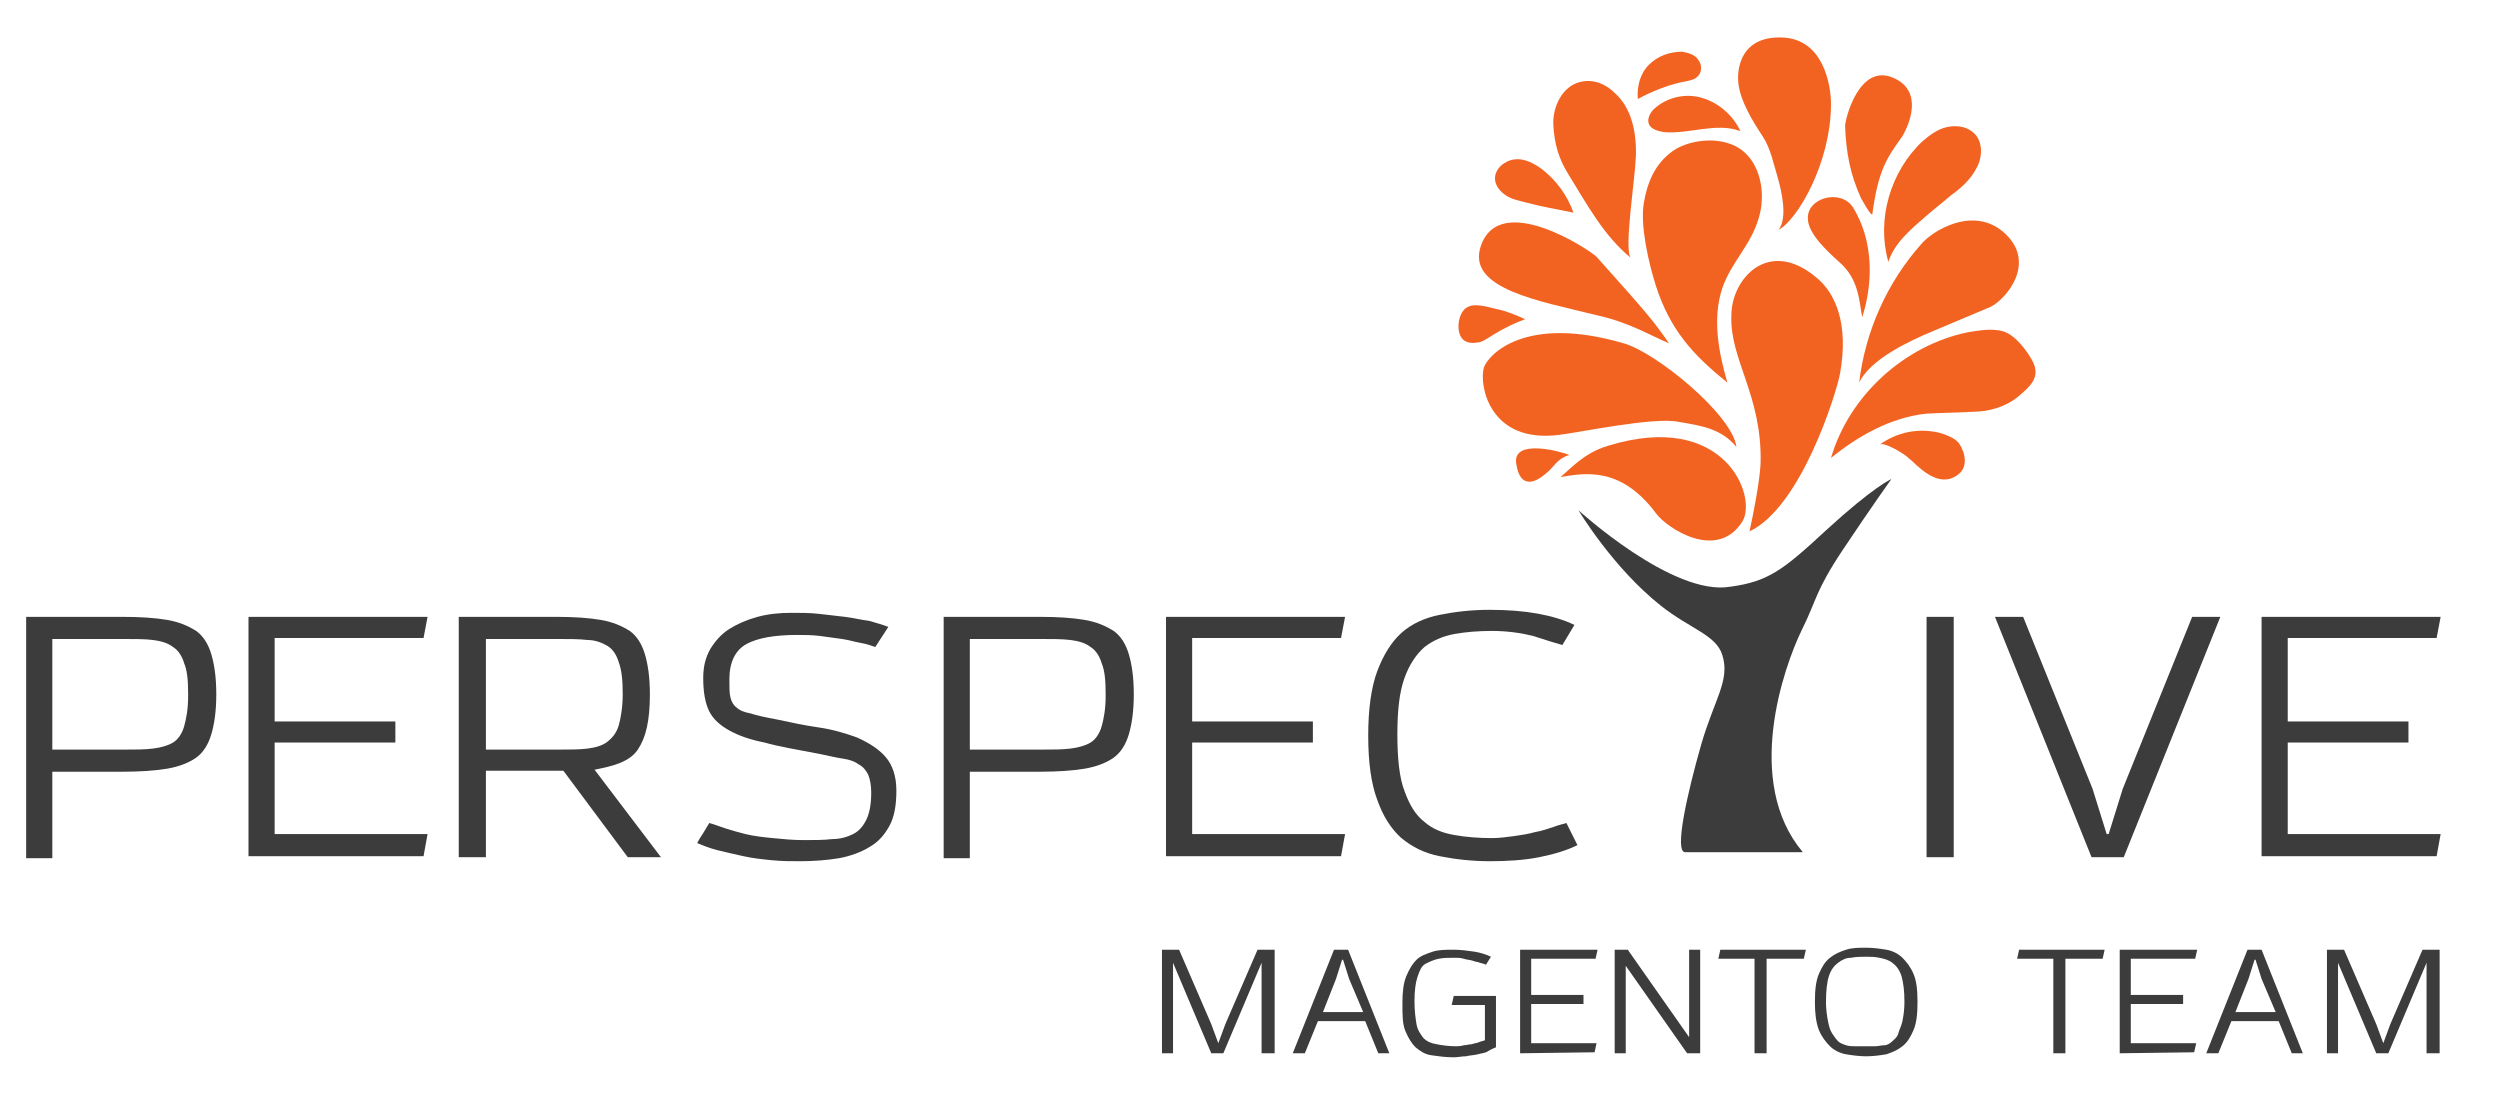 <svg width="182" height="80" viewBox="0 0 182 80" fill="none" xmlns="http://www.w3.org/2000/svg">
<path d="M1.904 62.404V44.907H8.935C10.254 44.907 11.279 44.98 12.158 45.127C13.037 45.273 13.696 45.566 14.282 45.932C14.794 46.298 15.161 46.884 15.38 47.616C15.6 48.348 15.746 49.3 15.746 50.544C15.746 51.789 15.6 52.74 15.38 53.472C15.161 54.205 14.794 54.79 14.282 55.156C13.769 55.522 13.037 55.815 12.158 55.962C11.279 56.108 10.18 56.181 8.935 56.181H3.809V62.477H1.904V62.404ZM13.696 50.471C13.696 49.519 13.623 48.787 13.403 48.275C13.256 47.762 12.963 47.323 12.597 47.103C12.231 46.811 11.718 46.664 11.133 46.591C10.547 46.518 9.814 46.518 8.935 46.518H3.809V54.571H8.935C9.814 54.571 10.547 54.571 11.133 54.497C11.718 54.424 12.231 54.278 12.597 54.058C12.963 53.839 13.256 53.399 13.403 52.887C13.549 52.374 13.696 51.642 13.696 50.691V50.471Z" fill="#3D3C3C"/>
<path d="M18.09 62.404V44.907H31.127L30.834 46.445H19.994V52.521H28.783V54.058H19.994V60.72H31.127L30.834 62.331H18.09V62.404Z" fill="#3D3C3C"/>
<path d="M45.701 62.404L41.013 56.108H35.374V62.404H33.397V44.907H40.501C41.819 44.907 42.844 44.98 43.723 45.127C44.602 45.273 45.261 45.566 45.847 45.932C46.36 46.298 46.726 46.884 46.946 47.616C47.166 48.348 47.312 49.3 47.312 50.544C47.312 51.496 47.239 52.301 47.092 52.96C46.946 53.619 46.726 54.131 46.433 54.571C46.14 55.01 45.701 55.303 45.188 55.522C44.675 55.742 44.016 55.888 43.284 56.035L48.118 62.404H45.701ZM40.574 54.571C41.453 54.571 42.185 54.571 42.771 54.497C43.357 54.424 43.87 54.278 44.236 53.985C44.602 53.692 44.895 53.326 45.042 52.814C45.188 52.301 45.334 51.496 45.334 50.544C45.334 49.519 45.261 48.787 45.042 48.202C44.895 47.689 44.602 47.25 44.236 47.03C43.87 46.811 43.357 46.591 42.771 46.591C42.185 46.518 41.453 46.518 40.574 46.518H35.374V54.571H40.574Z" fill="#3D3C3C"/>
<path d="M63.719 47.103C63.499 47.03 63.133 46.884 62.694 46.811C62.254 46.737 61.815 46.591 61.302 46.518C60.79 46.445 60.277 46.371 59.691 46.298C59.105 46.225 58.593 46.225 58.007 46.225C56.395 46.225 55.15 46.445 54.345 46.884C53.539 47.323 53.099 48.202 53.099 49.446C53.099 50.032 53.099 50.471 53.173 50.764C53.246 51.057 53.392 51.349 53.612 51.496C53.832 51.715 54.198 51.862 54.638 51.935C55.077 52.081 55.736 52.228 56.542 52.374C57.567 52.594 58.593 52.814 59.618 52.96C60.643 53.106 61.595 53.399 62.401 53.692C63.207 54.058 63.939 54.497 64.452 55.083C64.964 55.669 65.257 56.474 65.257 57.572C65.257 58.597 65.111 59.475 64.745 60.134C64.378 60.793 63.939 61.306 63.28 61.672C62.694 62.038 61.888 62.331 61.083 62.477C60.204 62.623 59.252 62.697 58.226 62.697C57.567 62.697 56.908 62.697 56.176 62.623C55.443 62.55 54.784 62.477 54.125 62.331C53.466 62.184 52.807 62.038 52.221 61.891C51.635 61.745 51.122 61.525 50.756 61.379C50.902 61.086 51.049 60.867 51.195 60.647C51.342 60.427 51.488 60.134 51.635 59.915C51.928 59.988 52.294 60.134 52.733 60.281C53.173 60.427 53.685 60.574 54.271 60.72C54.857 60.867 55.516 60.94 56.249 61.013C56.981 61.086 57.714 61.159 58.519 61.159C59.252 61.159 59.984 61.159 60.57 61.086C61.156 61.086 61.669 60.94 62.108 60.72C62.547 60.5 62.84 60.134 63.06 59.695C63.28 59.256 63.426 58.597 63.426 57.718C63.426 57.206 63.353 56.767 63.207 56.401C63.06 56.108 62.84 55.815 62.547 55.669C62.254 55.449 61.888 55.303 61.376 55.23C60.863 55.156 60.277 55.01 59.545 54.863C58.007 54.571 56.688 54.351 55.663 54.058C54.564 53.839 53.759 53.546 53.099 53.18C52.44 52.814 51.928 52.374 51.635 51.789C51.342 51.203 51.195 50.398 51.195 49.373C51.195 48.568 51.342 47.909 51.708 47.25C52.074 46.664 52.514 46.152 53.099 45.786C53.685 45.42 54.345 45.127 55.15 44.907C55.956 44.688 56.761 44.614 57.64 44.614C58.3 44.614 58.959 44.614 59.618 44.688C60.277 44.761 60.936 44.834 61.522 44.907C62.108 44.98 62.694 45.127 63.28 45.2C63.792 45.346 64.305 45.493 64.671 45.639L63.719 47.103Z" fill="#3D3C3C"/>
<path d="M68.699 62.404V44.907H75.73C77.049 44.907 78.074 44.98 78.953 45.127C79.832 45.273 80.491 45.566 81.077 45.932C81.589 46.298 81.956 46.884 82.175 47.616C82.395 48.348 82.541 49.3 82.541 50.544C82.541 51.789 82.395 52.74 82.175 53.472C81.956 54.205 81.589 54.79 81.077 55.156C80.564 55.522 79.832 55.815 78.953 55.962C78.074 56.108 76.975 56.181 75.73 56.181H70.603V62.477H68.699V62.404ZM80.491 50.471C80.491 49.519 80.418 48.787 80.198 48.275C80.051 47.762 79.758 47.323 79.392 47.103C79.026 46.811 78.513 46.664 77.927 46.591C77.341 46.518 76.609 46.518 75.73 46.518H70.603V54.571H75.73C76.609 54.571 77.341 54.571 77.927 54.497C78.513 54.424 79.026 54.278 79.392 54.058C79.758 53.839 80.051 53.399 80.198 52.887C80.344 52.374 80.491 51.642 80.491 50.691V50.471Z" fill="#3D3C3C"/>
<path d="M84.885 62.404V44.907H97.921L97.628 46.445H86.789V52.521H95.578V54.058H86.789V60.72H97.921L97.628 62.331H84.885V62.404Z" fill="#3D3C3C"/>
<path d="M114.839 61.525C114.107 61.891 113.155 62.184 112.056 62.404C110.958 62.623 109.713 62.697 108.467 62.697C107.149 62.697 105.904 62.55 104.805 62.331C103.707 62.111 102.828 61.672 102.022 61.013C101.29 60.354 100.704 59.475 100.265 58.231C99.825 57.06 99.606 55.522 99.606 53.546C99.606 51.642 99.825 50.032 100.265 48.86C100.704 47.689 101.29 46.737 102.022 46.078C102.755 45.42 103.707 44.98 104.805 44.761C105.904 44.541 107.076 44.395 108.467 44.395C111.031 44.395 113.082 44.761 114.62 45.493L113.741 46.957C113.228 46.811 112.496 46.591 111.617 46.298C110.738 46.078 109.713 45.932 108.614 45.932C107.662 45.932 106.71 46.005 105.904 46.152C105.098 46.298 104.366 46.591 103.707 47.103C103.121 47.616 102.608 48.348 102.242 49.373C101.876 50.398 101.729 51.715 101.729 53.472C101.729 55.23 101.876 56.62 102.242 57.572C102.608 58.597 103.048 59.329 103.707 59.842C104.293 60.354 105.025 60.647 105.904 60.793C106.71 60.94 107.662 61.013 108.614 61.013C109.127 61.013 109.713 60.94 110.225 60.867C110.738 60.793 111.251 60.72 111.763 60.574C112.203 60.5 112.642 60.354 113.082 60.208C113.448 60.061 113.814 59.988 114.034 59.915L114.839 61.525Z" fill="#3D3C3C"/>
<path d="M140.254 62.404V44.907H142.231V62.404H140.254Z" fill="#3D3C3C"/>
<path d="M152.265 62.404L145.234 44.907H147.285L152.339 57.426L153.364 60.72H153.51L154.536 57.426L159.589 44.907H161.64L154.609 62.404H152.265Z" fill="#3D3C3C"/>
<path d="M164.643 62.404V44.907H177.679L177.386 46.445H166.547V52.521H175.336V54.058H166.547V60.72H177.679L177.386 62.331H164.643V62.404Z" fill="#3D3C3C"/>
<path d="M148.018 26.386C148.531 27.484 147.798 28.143 146.919 28.875C146.041 29.607 144.795 29.973 143.697 29.973C142.525 30.046 141.353 30.046 140.181 30.119C137.618 30.412 135.274 31.73 133.297 33.34C134.615 28.802 138.643 25.141 143.257 24.189C144.136 24.043 145.015 23.897 145.821 24.116C146.773 24.409 147.652 25.654 148.018 26.386Z" fill="#F26322"/>
<path d="M142.598 34.512C143.477 33.78 142.818 32.462 142.525 32.169C142.232 31.876 141.72 31.657 141.207 31.51C139.669 31.144 138.131 31.437 136.812 32.389C137.105 32.096 138.643 33.047 138.936 33.34C139.449 33.706 141.06 35.756 142.598 34.512Z" fill="#F26322"/>
<path d="M145.821 16.869C148.457 19.138 145.894 21.92 144.869 22.359C143.111 23.091 142.452 23.384 140.694 24.116C138.936 24.848 136.153 26.166 135.348 27.85C135.787 24.116 137.398 20.529 139.888 17.747C140.621 16.869 143.55 14.965 145.821 16.869Z" fill="#F26322"/>
<path d="M139.962 10.28C140.475 9.841 141.061 9.402 141.72 9.255C142.379 9.109 143.111 9.182 143.624 9.621C144.357 10.207 144.357 11.378 143.917 12.183C143.478 13.062 142.818 13.648 142.013 14.233C141.427 14.746 140.841 15.185 140.255 15.697C139.157 16.649 137.911 17.674 137.472 19.065C136.593 15.99 137.618 12.476 139.962 10.28Z" fill="#F26322"/>
<path d="M135.494 14.453C134.688 12.696 134.396 11.085 134.322 9.182C134.322 8.669 135.348 4.57 137.838 5.668C140.035 6.62 139.01 9.035 138.497 9.914C137.398 11.451 136.739 12.33 136.3 15.624C136.08 15.551 135.641 14.672 135.494 14.453Z" fill="#F26322"/>
<path d="M129.927 2.74C132.71 2.959 133.296 6.107 133.296 7.571C133.296 11.891 130.806 16.063 129.488 16.722C130.147 15.844 129.707 13.94 129.414 12.915C129.121 11.964 128.902 10.793 128.316 9.914C127.583 8.816 126.704 7.352 126.558 6.107C126.412 4.936 126.778 2.52 129.927 2.74Z" fill="#F26322"/>
<path d="M134.909 15.112C136.813 18.26 136.007 21.774 135.568 23.091C135.348 21.993 135.348 20.309 133.883 19.065C133.078 18.333 131.613 17.015 131.613 15.917C131.54 14.38 134.03 13.721 134.909 15.112Z" fill="#F26322"/>
<path d="M132.271 20.236C133.589 21.334 134.614 23.531 133.955 27.191C133.662 28.728 131.099 36.928 127.364 38.685C127.657 37.367 128.096 35.097 128.169 33.78C128.316 28.802 125.899 26.166 126.045 22.945C126.045 20.309 128.755 17.235 132.271 20.236Z" fill="#F26322"/>
<path d="M127.071 11.159C128.243 12.257 128.536 14.306 128.023 15.917C127.437 17.894 126.046 19.065 125.387 20.968C124.654 23.165 125.094 25.58 125.753 27.85C123.189 25.8 121.578 23.97 120.553 20.822C120.04 19.211 119.381 16.43 119.674 14.746C119.967 13.062 120.626 11.671 122.091 10.793C123.629 9.987 125.899 9.987 127.071 11.159Z" fill="#F26322"/>
<path d="M115.061 5.961C113.742 6.254 113.01 7.791 113.083 9.109C113.156 10.426 113.449 11.524 114.182 12.696C115.5 14.819 116.745 17.162 118.723 18.772C118.21 18.186 119.016 13.208 119.089 11.451C119.162 9.694 118.796 7.864 117.551 6.766C116.892 6.107 116.013 5.741 115.061 5.961Z" fill="#F26322"/>
<path d="M108.834 12.989C108.834 13.501 109.2 13.94 109.64 14.233C110.079 14.526 110.592 14.599 111.104 14.746C112.203 15.039 113.448 15.258 114.547 15.478C114.107 14.233 113.302 13.135 112.276 12.33C111.69 11.891 110.958 11.524 110.299 11.598C109.566 11.671 108.834 12.257 108.834 12.989Z" fill="#F26322"/>
<path d="M116.233 18.699C115.72 18.186 109.202 13.867 107.81 17.894C106.711 21.041 112.131 21.92 116.233 22.945C118.576 23.457 120.114 24.409 121.506 24.995C120.334 23.311 119.968 22.872 116.233 18.699Z" fill="#F26322"/>
<path d="M108.029 26.752C107.663 27.996 108.396 32.316 113.522 31.657C114.841 31.51 120.407 30.339 122.165 30.705C123.922 30.998 125.314 31.217 126.412 32.535C126.12 30.192 120.553 25.654 118.21 24.995C110.959 22.872 108.322 25.873 108.029 26.752Z" fill="#F26322"/>
<path d="M126.852 37.953C127.951 36.122 125.534 29.826 117.038 32.462C115.28 32.974 114.255 34.219 113.596 34.731C115.353 34.438 117.99 33.926 120.553 37.367C121.359 38.465 125.021 40.881 126.852 37.953Z" fill="#F26322"/>
<path d="M110.374 33.706C110.667 35.83 111.985 34.951 112.498 34.512C113.23 33.926 113.303 33.414 114.255 33.121C113.523 32.828 110.154 31.95 110.374 33.706Z" fill="#F26322"/>
<path d="M106.711 22.433C106.125 22.872 105.978 24.189 106.491 24.702C106.784 24.995 107.224 24.995 107.663 24.922C108.029 24.848 108.395 24.555 108.762 24.336C109.494 23.897 110.226 23.531 111.032 23.238C110.373 22.945 109.714 22.652 108.981 22.506C108.322 22.359 107.297 21.993 106.711 22.433Z" fill="#F26322"/>
<path d="M121.139 9.621C123.044 9.768 124.948 8.889 126.706 9.548C126.193 8.45 125.168 7.498 123.922 7.132C122.751 6.766 121.359 7.059 120.407 7.937C120.114 8.23 119.894 8.669 120.041 9.035C120.187 9.402 120.7 9.548 121.139 9.621Z" fill="#F26322"/>
<path d="M122.896 5.888C121.578 6.107 120.333 6.62 119.234 7.205C119.161 6.327 119.381 5.375 120.04 4.716C120.699 4.057 121.578 3.765 122.457 3.765C122.896 3.838 123.409 3.984 123.629 4.35C123.921 4.716 123.921 5.302 123.555 5.595C123.336 5.814 123.116 5.814 122.896 5.888Z" fill="#F26322"/>
<path d="M114.912 37.147C114.912 37.147 117.402 41.32 120.918 44.102C123.042 45.786 124.946 46.225 125.385 47.689C125.971 49.519 124.799 50.91 123.847 54.205C122.822 57.792 121.87 62.038 122.675 62.038H131.245C126.923 56.913 129.853 48.568 131.171 45.859C132.27 43.663 132.123 43.077 134.174 40.002C136.225 36.928 137.69 34.878 137.69 34.878C137.69 34.878 136.445 35.39 132.929 38.611C129.78 41.54 128.681 42.345 125.971 42.711C121.797 43.443 114.912 37.147 114.912 37.147Z" fill="#3D3C3C"/>
<path d="M91.843 76.679V70.091L89.059 76.679H88.18L85.397 70.091V76.679H84.592V69.139H85.837L88.18 74.556L88.693 75.947L89.206 74.556L91.549 69.139H92.795V76.679H91.843Z" fill="#3D3C3C"/>
<path d="M100.339 76.679L99.386 74.337H95.944L94.992 76.679H94.113L97.116 69.139H98.141L101.144 76.679H100.339ZM98.215 71.262L97.775 69.871H97.702L97.263 71.262L96.311 73.678H99.24L98.215 71.262Z" fill="#3D3C3C"/>
<path d="M108.101 73.165H105.684L105.831 72.506H108.907V76.24C108.76 76.313 108.541 76.386 108.321 76.533C108.101 76.679 107.808 76.679 107.589 76.752C107.296 76.826 107.003 76.826 106.71 76.899C106.417 76.899 106.124 76.972 105.831 76.972C105.245 76.972 104.732 76.899 104.22 76.826C103.707 76.752 103.414 76.533 103.048 76.24C102.755 75.947 102.535 75.581 102.315 75.069C102.096 74.556 102.096 73.897 102.096 73.019C102.096 72.214 102.169 71.555 102.389 71.042C102.608 70.53 102.828 70.164 103.121 69.871C103.414 69.578 103.853 69.432 104.293 69.285C104.732 69.139 105.245 69.139 105.831 69.139C106.344 69.139 106.856 69.212 107.369 69.285C107.808 69.359 108.248 69.505 108.541 69.651L108.175 70.237C108.101 70.164 107.955 70.164 107.735 70.091C107.589 70.017 107.369 70.017 107.222 69.944C107.003 69.871 106.783 69.871 106.563 69.798C106.344 69.725 106.124 69.725 105.904 69.725C105.465 69.725 105.099 69.725 104.732 69.798C104.366 69.871 104.073 70.017 103.78 70.164C103.487 70.31 103.341 70.676 103.194 71.115C103.048 71.555 102.975 72.14 102.975 72.873C102.975 73.605 103.048 74.117 103.121 74.556C103.194 74.996 103.414 75.288 103.634 75.581C103.853 75.801 104.146 75.947 104.586 76.02C104.952 76.094 105.465 76.167 105.977 76.167C106.124 76.167 106.344 76.167 106.563 76.094C106.783 76.094 106.93 76.02 107.149 76.02C107.296 75.947 107.515 75.947 107.662 75.874C107.808 75.801 107.955 75.801 108.101 75.728V73.165Z" fill="#3D3C3C"/>
<path d="M110.664 76.679V69.139H116.303L116.157 69.798H111.47V72.433H115.278V73.092H111.47V75.947H116.23L116.084 76.606L110.664 76.679Z" fill="#3D3C3C"/>
<path d="M122.822 76.679L118.354 70.31V76.679H117.549V69.139H118.501L122.969 75.508V69.139H123.774V76.679H122.822Z" fill="#3D3C3C"/>
<path d="M127.73 76.679V69.798H125.094L125.24 69.139H131.466L131.319 69.798H128.609V76.679H127.73Z" fill="#3D3C3C"/>
<path d="M132.125 72.946C132.125 72.067 132.198 71.408 132.418 70.896C132.638 70.383 132.857 70.017 133.224 69.725C133.59 69.432 133.956 69.285 134.395 69.139C134.835 68.993 135.348 68.993 135.86 68.993C136.373 68.993 136.886 69.066 137.325 69.139C137.764 69.212 138.204 69.432 138.497 69.725C138.79 70.017 139.083 70.383 139.302 70.896C139.522 71.408 139.595 72.067 139.595 72.946C139.595 73.824 139.522 74.483 139.302 74.996C139.083 75.508 138.863 75.874 138.497 76.167C138.131 76.46 137.764 76.606 137.325 76.752C136.886 76.826 136.373 76.899 135.86 76.899C135.348 76.899 134.835 76.826 134.395 76.752C133.956 76.679 133.517 76.46 133.224 76.167C132.931 75.874 132.638 75.508 132.418 74.996C132.198 74.41 132.125 73.751 132.125 72.946ZM135.86 69.651C135.494 69.651 135.128 69.651 134.762 69.725C134.395 69.725 134.102 69.871 133.81 70.091C133.517 70.31 133.297 70.603 133.15 71.042C133.004 71.481 132.931 72.14 132.931 72.946C132.931 73.458 133.004 73.971 133.077 74.337C133.15 74.703 133.224 74.996 133.37 75.215C133.517 75.435 133.663 75.654 133.81 75.801C133.956 75.947 134.176 76.02 134.395 76.094C134.615 76.167 134.835 76.167 135.055 76.167C135.274 76.167 135.567 76.167 135.787 76.167C136.007 76.167 136.3 76.167 136.519 76.167C136.739 76.167 136.959 76.094 137.179 76.094C137.398 76.094 137.618 75.947 137.764 75.801C137.911 75.654 138.131 75.508 138.204 75.215C138.277 74.922 138.424 74.703 138.497 74.337C138.57 73.971 138.643 73.531 138.643 72.946C138.643 72.14 138.57 71.555 138.424 71.042C138.277 70.603 138.057 70.31 137.764 70.091C137.471 69.871 137.179 69.798 136.812 69.725C136.446 69.651 136.226 69.651 135.86 69.651Z" fill="#3D3C3C"/>
<path d="M149.482 76.679V69.798H146.846L146.992 69.139H153.218L153.071 69.798H150.361V76.679H149.482Z" fill="#3D3C3C"/>
<path d="M154.316 76.679V69.139H159.956L159.809 69.798H155.122V72.433H158.931V73.092H155.122V75.947H159.883L159.736 76.606L154.316 76.679Z" fill="#3D3C3C"/>
<path d="M166.841 76.679L165.888 74.337H162.446L161.494 76.679H160.615L163.618 69.139H164.643L167.646 76.679H166.841ZM164.643 71.262L164.204 69.871H164.131L163.691 71.262L162.739 73.678H165.669L164.643 71.262Z" fill="#3D3C3C"/>
<path d="M176.653 76.679V70.091L173.87 76.679H172.991L170.208 70.091V76.679H169.402V69.139H170.647L172.991 74.556L173.504 75.947L174.016 74.556L176.36 69.139H177.605V76.679H176.653Z" fill="#3D3C3C"/>
</svg>
